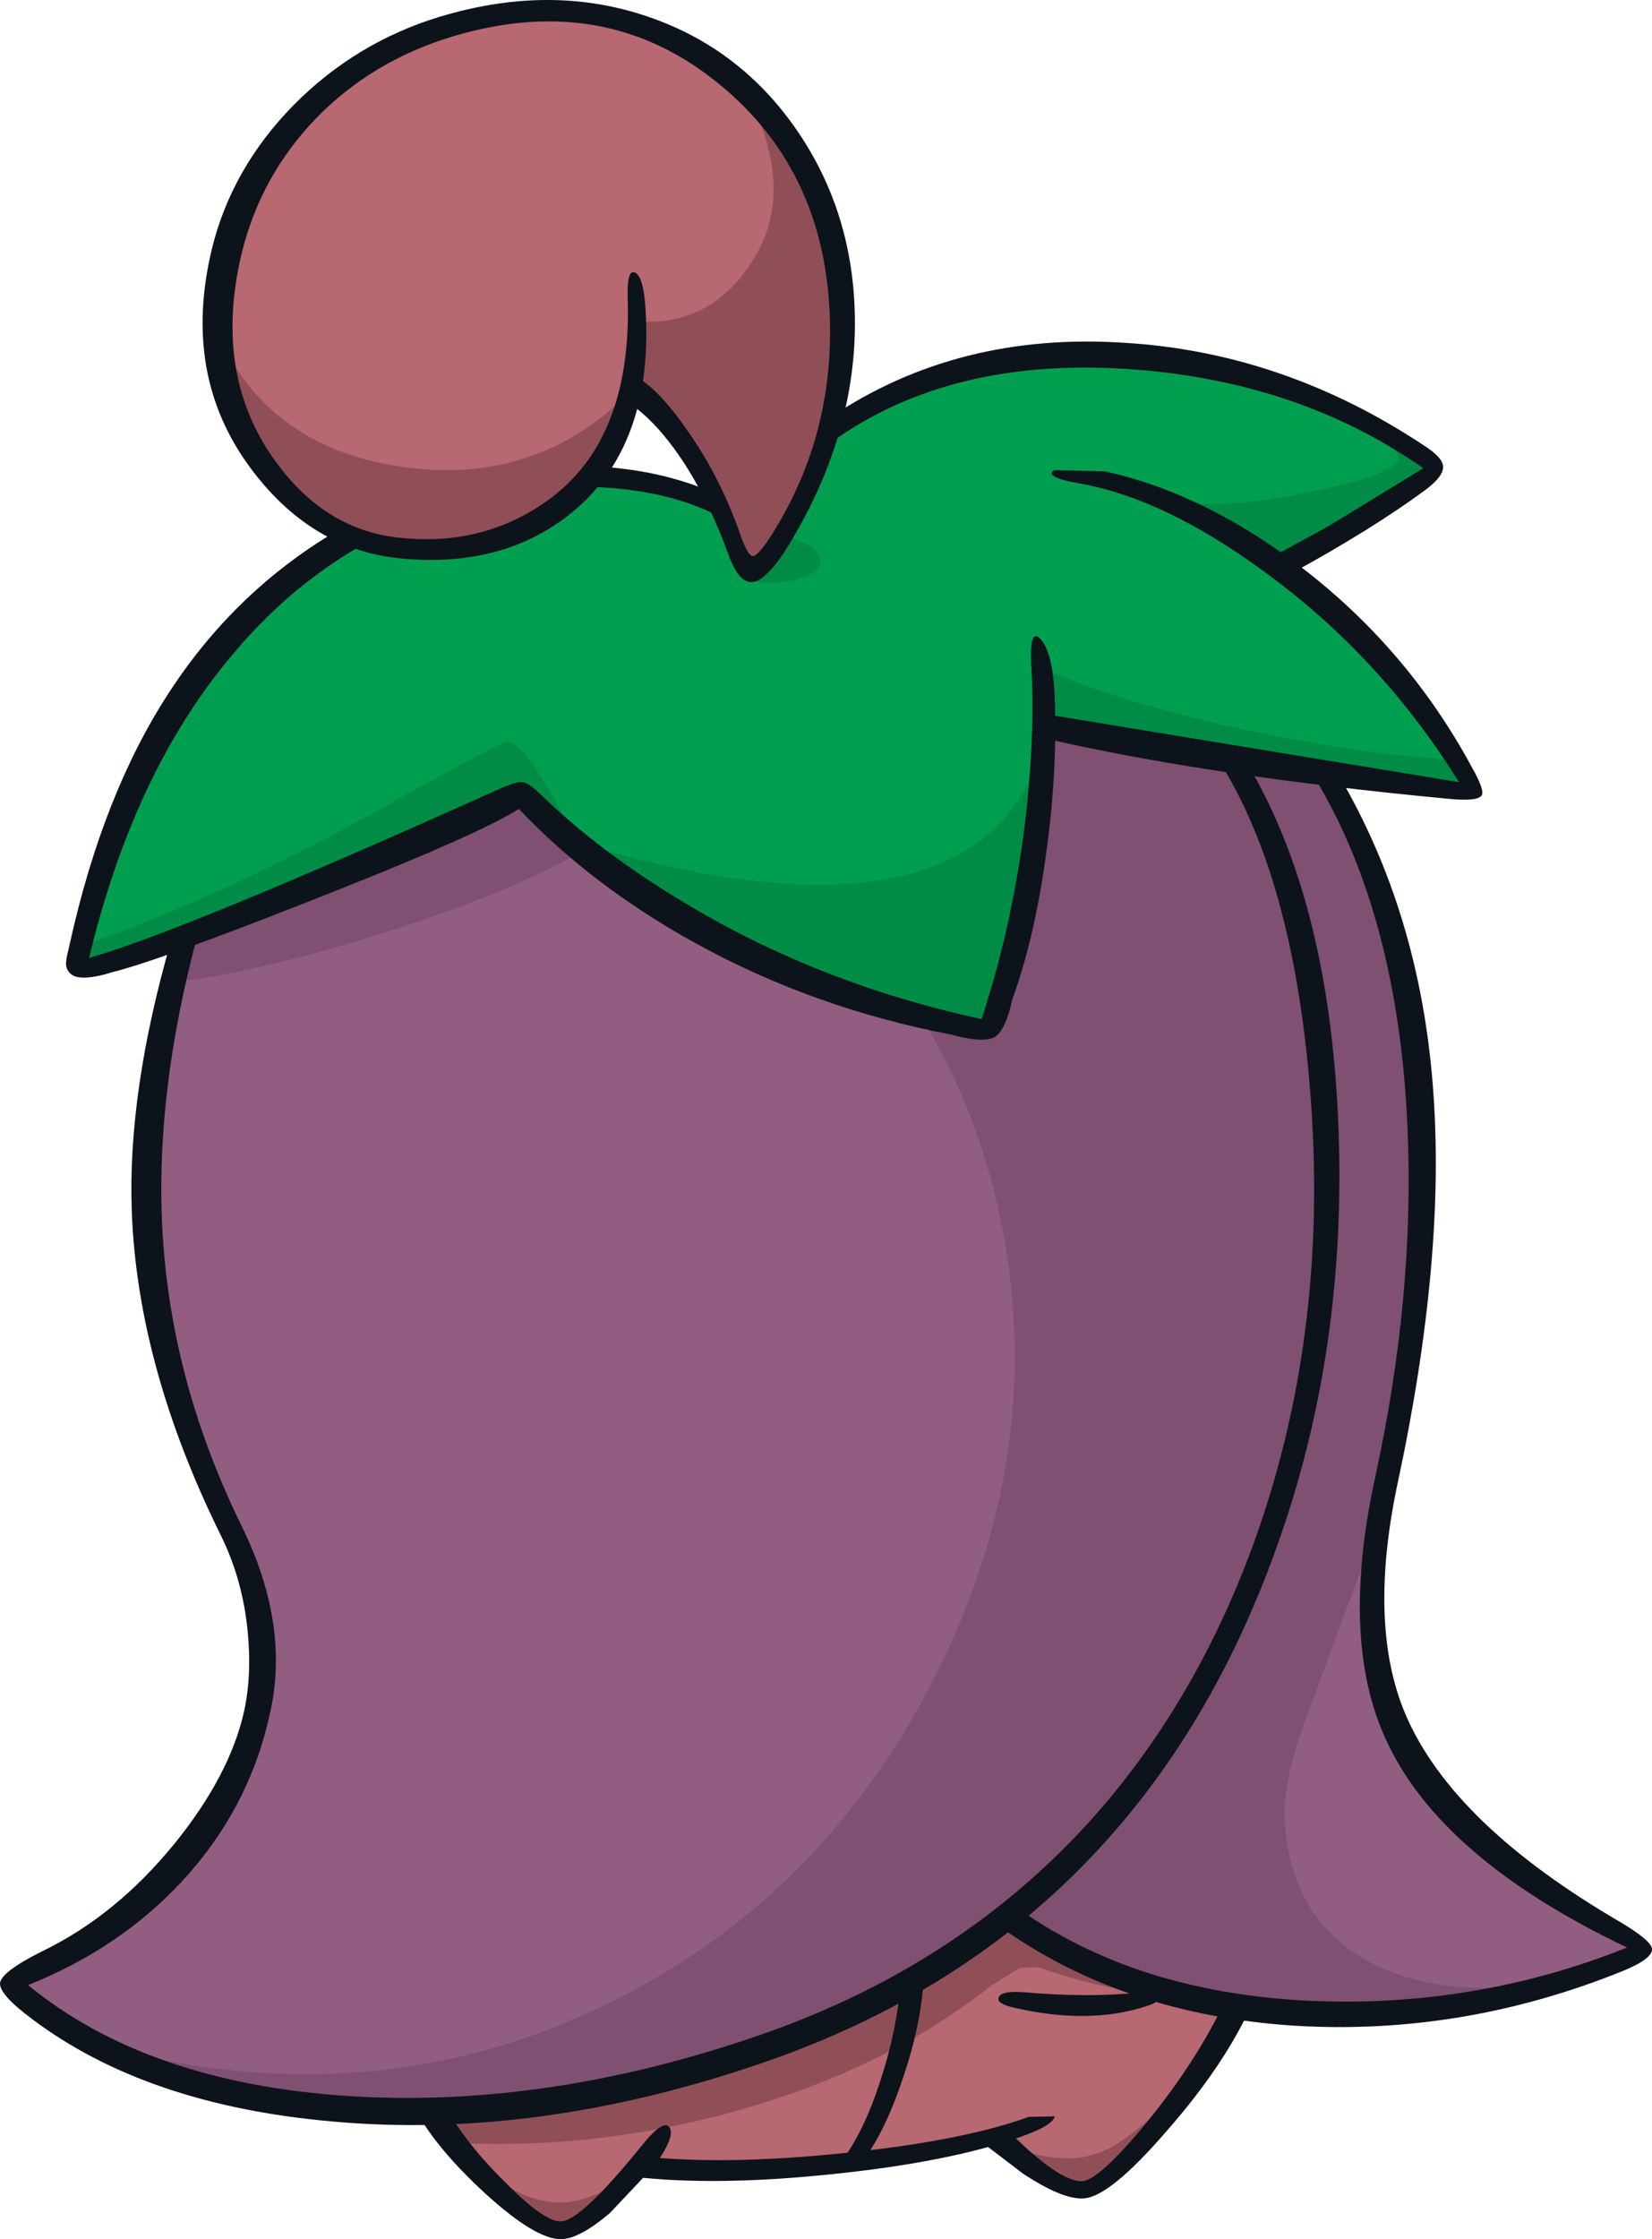 <?xml version="1.0" encoding="UTF-8"?>
<svg version="1.1" viewBox="0 0 129.76 175.81" xmlns="http://www.w3.org/2000/svg">
 <g transform="translate(.001 .013)">
  <path d="m38.6 171.8q-3.5-3.3-4.7-6l45.25-15.3 19.35 4.95q-2.15 4.6-6.95 10.45-4.8 5.95-6.5 6-1.45 0.1-4.1-2l-2.35-2.15q-3.95 1.3-13.4 2.1-9.5 0.8-14.95 0.3-4.1 4.9-6.2 4.95-1.85 0.05-5.45-3.3" fill="#b76870"/>
  <g fill="#904f57">
   <path d="m34 165.75q6.85-0.3 15.9-2.35 18.1-4.05 29.25-12.7 10.25 5.65 10.95 5.7-3.35-0.15-8.55-1.95l-1.45 0.05-2.25 1.4q-8.55 6.75-20.65 10-10.65 2.85-21.1 2.35l-2.1-2.5"/>
   <path d="m77.75 167.85q5.05 2.35 8.35 1.25 3.25-1.1 7.85-6.7l-3.4 4.75q-3.75 4.8-5.45 4.85-1.75 0.05-4.7-2.05l-2.65-2.1"/>
   <path d="m44 175.45q-1.65 0-6.6-5.65 3.7 3.35 7.05 3.1 2.95-0.25 6.15-3.2-5 5.75-6.6 5.75"/>
  </g>
  <path d="m101.6 55.35q8.05 13.15 9.65 27.65 1.6 14.1-2.55 33.2-2.55 11.75 1.05 19.3 4.4 9.15 19.6 17.5-11.15 5.2-25.45 4.8-15.35-0.4-25-7.4-8.3 6.55-18.9 10.25-17.5 6.05-34.1 4.7-16.8-1.4-25.25-9.85 6.5-2.2 11.8-7.65 5.8-5.95 7.5-13.25 0.7-3.2 0.3-6.85-0.4-4.15-2.1-7.6-6.8-13.85-6.75-28.15 0-11.95 4.9-25.45l45.4-16.35 39.9 5.15" fill="#915e82"/>
  <path d="m13.85 77.1 0.6-3.5 26.85-11.25 4.5 4.45q-6.25 3.5-16.2 6.6-9.1 2.85-15.75 3.7" fill="#7f5072"/>
  <path d="m112 89.8q0.6 15.05-4.3 31.25l-4.65 12.6q-2.3 5.9-2.15 9.1 0.35 7.45 6 10.9 5.5 3.35 14.45 2.05-4.6 2.7-16.25 2.45-14.85-0.35-25.7-7.4-14.75 10.95-34.35 14.4-21.6 3.85-36.45-4.35 21.2 5.45 39.45-3.65 16.7-8.3 25.4-25.55 8.7-17.2 5.3-35.05-3.7-19.5-20.9-32.2l24.5-7.25 22.05 3.75q7 12.75 7.6 28.95" fill="#7f5072"/>
  <path d="m88.5 28.3q14.2 0.85 24.45 8.4-1.65 1.35-6.7 4.3l-6.05 3.4q10.6 7.5 15.65 17.8l-16.3-2.35-17.5-3.1q-0.1 11.45-4.4 24.2-15.15-3.2-27.4-11.45-3.8-2.6-6.9-5.35l-2.3-2.3-14.8 6.55q-15.65 6.75-20.2 7.75 6-26.7 24.7-35.45 7.2-3.35 14.9-3.25 6.8 0.05 11.4 2.6l7.25-5.45q9.45-7.2 24.2-6.3" fill="#009f50"/>
  <g fill="#008c46">
   <path d="m6.3 74.3q10.8-3.75 23.05-10.5 10.1-5.65 10.55-5.6 0.95 0.05 3.1 3.6 1.9 3.2 2.2 4.3 0.1 0.45-2.05-1.4-2.4-2.1-2.8-1.95-32.8 13.95-34.05 13.15-0.75-0.5-0.45-1.1l0.45-0.5"/>
   <path d="m45.2 66.1q14.95 4.45 23.9 3 10.1-1.55 12.95-10.65 0 6.5-1.9 14.55-1.75 7.45-2.8 7.75-6.3-0.35-15.2-4.3-9.5-4.2-16.95-10.35"/>
   <path d="m81.9 52.5q5.95 2.55 14.85 4.55 9.5 2.15 17.75 2.6l1.2 2.55-11.45-1.35q-13.25-1.8-22.35-4.15v-4.2"/>
   <path d="m91.6 39.2q4.15 0.9 11.05-0.55 6.25-1.25 7.1-2.4 0.35-0.4-0.7-1.45-1-1-2.35-1.8 5.75 2.7 5.75 3.65 0 0.9-12.35 7.9l-8.5-5.35"/>
   <path d="m58.2 45.15q-0.6-0.55-0.45-1.2t0.9-1.25q1.55-1.05 3.65-0.4 1.95 0.6 2.1 1.55 0.2 1.3-2.6 1.8-2.7 0.4-3.6-0.5"/>
  </g>
  <g fill="#0d131a">
   <path d="m81.8 50.25c0.633 0.767 0.983 2.333 1.05 4.7 0.133 3.933-0.1 8-0.7 12.2-0.6 4.367-1.483 8.15-2.65 11.35 0 0-0.438 2.347-1.35 2.9-0.942 0.571-3.3-0.15-3.3-0.15-7.333-1.4-14.1-3.817-20.3-7.25-5.367-2.967-9.967-6.467-13.8-10.5-2.067 1.333-7.383 3.683-15.95 7.05-8.267 3.267-13.633 5.2-16.1 5.8 0 0-2.388 0.823-3.15 0.1-0.592-0.562-0.35-1.083-0.05-2.45 1.733-7.8 4.317-14.333 7.75-19.6 4.3-6.633 10.067-11.583 17.3-14.85 4.5-2.033 9.25-3.033 14.25-3 4.333 0 8.133 0.733 11.4 2.2l0.5 1.1c0.167 0.6 0.167 0.867 0 0.8-2.9-1.567-6.533-2.383-10.9-2.45-4.967-0.033-9.75 0.983-14.35 3.05-5.167 2.333-9.65 5.817-13.45 10.45-5.033 6.067-8.7 13.9-11 23.5 4.933-1.4 15.55-5.767 31.85-13.1 1.1-0.5 1.8-0.733 2.1-0.7 0.367 0 0.883 0.333 1.55 1 3.1 3 6.817 5.8 11.15 8.4 7.1 4.3 14.917 7.367 23.45 9.2 1.733-5.267 2.917-10.8 3.55-16.6 0.433-4.233 0.55-7.967 0.35-11.2-0.1-2.067 0.167-2.717 0.8-1.95"/>
   <path d="m84.8 37.95q-2.85-0.5-2-1.05l4 0.1q7.55 1.65 15.05 7.25 8.65 6.5 13.8 16.05 0.95 1.7 0.75 2.1-0.25 0.55-2.7 0.3-19-1.8-31.9-4.8-0.25-0.05-0.15-1 0.1-0.9 0.4-0.85l32.55 5.35q-6.2-9.95-15.4-16.6-7.8-5.7-14.4-6.85"/>
   <path d="m100.15 44.65q-0.85-0.55-0.65-0.7l4.85-2.65 7.45-4.55q-9.95-6.95-23.4-7.8-14.35-0.9-23.7 6.2-0.25 0.2 0-1t0.6-1.45q9.95-6.65 23-5.8 12.55 0.75 23.6 8.1 1.4 0.9 1.45 1.6 0.05 0.8-1.45 1.9-4.15 3.05-10.45 6.5-0.45 0.25-1.3-0.35"/>
   <path d="m95.6 59.5 1-0.1 1.25 0.35q6.45 10.65 7.25 28 0.8 17.4-4.45 32.65-10.65 31.1-40.45 41.45-17.85 6.2-34.2 4.7-14.55-1.3-23.5-8.05-2.55-1.9-2.5-2.8 0.1-0.9 3.3-2.5 5.8-2.8 10.4-8.45 4.3-5.3 5.45-10.3 0.65-2.9 0.3-6.4-0.4-4.1-2.15-7.6-6.5-13.2-6.95-25.35-0.35-9.35 3.1-21.3 0.05-0.3 1.2-0.7 1.1-0.45 1-0.2-3.6 13.15-2.85 24.35 0.75 11.5 6.2 22.6 3.85 7.85 2.15 14.9-1.65 7.35-6.9 13-4.9 5.25-12.05 8.1 9.35 7.65 25 8.7t32.55-4.8q16.3-5.65 26.85-17.9 7.95-9.3 12.3-21.9 5.5-16 4-34.4-1.35-16.85-7.3-26.05"/>
   <path d="m103.15 60.85q1.85-0.2 2 0 6.35 10.8 7.4 24.45 1.05 13.3-2.75 31.05-2.4 11.2 0.6 18.25 3.7 8.65 16.95 16.35 2.25 1.35 2.4 2 0.15 0.8-2.3 1.8-12.5 5.05-25.6 4.3-13.8-0.85-23.6-8-0.2-0.15 0.5-0.85 0.7-0.75 0.9-0.6 9.45 6.9 23.55 7.5 12.85 0.5 24.6-4.2-14.7-7-18.95-16.35-3.6-7.8-0.85-20.5 3.15-14.35 2.55-27.65-0.75-16.65-7.4-27.55"/>
   <path d="m80.35 170.65-3.15-2.4q-0.2-0.2 0.8-0.7 1-0.45 1.2-0.25 4 4 5.8 3.95 1.35-0.1 5.1-4.65 3.9-4.8 6.1-9.45l1.1 0.05q0.95 0.3 0.85 0.55-2.15 4.6-6.55 9.6-4.45 5.15-6.5 5.25-1.65 0.1-4.75-1.95"/>
   <path d="m80.35 167.7q-5.7 2.05-15.05 3-9.1 0.95-15.55 0.2-0.25-0.05 0.1-0.85 0.4-0.8 0.65-0.75 6.4 0.7 15.7-0.25 9.35-0.95 14.6-2.85l2.05-0.05q-0.15 0.7-2.5 1.55"/>
   <path d="m32.75 165.85q-0.15-0.25 1.05-0.25 1.25-0.05 1.5 0.35 1.75 2.85 4.6 5.6 2.9 2.9 4.15 2.85 1.55 0 6.4-6 1.7-2.1 2.15-1.35t-1.25 3.05l-3.45 3.65q-2.35 2-3.8 2.05-2 0.05-6-3.6-3.7-3.4-5.35-6.35"/>
   <path d="m70.75 155.55q0-0.25 0.9-0.35 0.95-0.05 0.9 0.25-0.25 3.8-1.75 8.05-1.45 4.25-3.3 6.5l-0.9 0.1q-0.7-0.1-0.55-0.35 1.8-2.35 3.1-6.4 1.3-3.9 1.6-7.8"/>
   <path d="m79.55 157.6q-1.3-0.3-1.1-0.8t1.85-0.4q5.05 0.45 9.1 0.05 1.3-0.1 1.55 0.3t-0.9 0.75q-4.55 1.5-10.5 0.1"/>
  </g>
  <path d="m58.25 7q7.65 7.1 7.85 18.7 0.25 11.7-7.25 19.4-4.7-12.2-9.6-14.5-2.05 7.4-7.6 10.5-4.5 2.45-10.45 1.8-6.8-0.75-10.8-7.1-4.4-6.9-2.15-16.15 1.55-6.3 6.2-10.95 4.4-4.4 10.5-6.35t12.15-0.85q6.45 1.15 11.15 5.5" fill="#b76870"/>
  <path d="m46.35 36.95q-5.15 6.25-14.45 6-6.2-0.15-10.6-5.4-4.3-5.05-4.2-11.3 4 8.9 14.55 10.4 10.6 1.5 18-6.05-0.7 3.2-3.3 6.35" fill="#904f57"/>
  <path d="m49.8 25.2q5.9 0.55 9.25-4.65 3.85-5.9-0.95-14.2 4.65 4.5 6.55 10.2 2 6.05 1.25 14.45-0.7 7.55-7.1 14.1l-3.2-6.75q-3.25-6.7-5.95-7.75l0.15-5.4" fill="#904f57"/>
  <path d="m59.3 45.65q-1.2 0.35-2.1-2.15-1.65-4.55-3.9-7.8-1.6-2.3-3.25-3.6-1.35 5.05-5.15 8.15-5.5 4.45-13.75 3.55-6.85-0.8-11.5-7.1-5.4-7.3-3-17.2 1.55-6.3 6.4-11.25 4.9-4.95 11.5-6.95 8.8-2.65 16.5 0.05 7.2 2.5 11.6 8.95t4.5 14.7q0.1 8.8-4.85 17.2-1.8 3.1-3 3.45m-9.4-24.25q0.65 0.35 0.8 2.8 0.2 3.05-0.2 5.7 1.65 1.2 3.5 3.9 2.65 3.75 4.25 8.45 0.55 1.45 0.9 1.4 0.5-0.05 1.85-2.3 4.2-7 4.2-15.3 0-12.35-8.7-19.45-8.95-7.35-20.95-3.75-6.3 1.9-10.7 6.4-4.35 4.5-5.85 10.55-2.25 9.3 2.35 16 3.95 5.75 9.95 6.4 6.2 0.7 11.1-2.5 7.3-4.7 6.9-16.4-0.05-2.25 0.6-1.9" fill="#0d131a"/>
 </g>
</svg>
